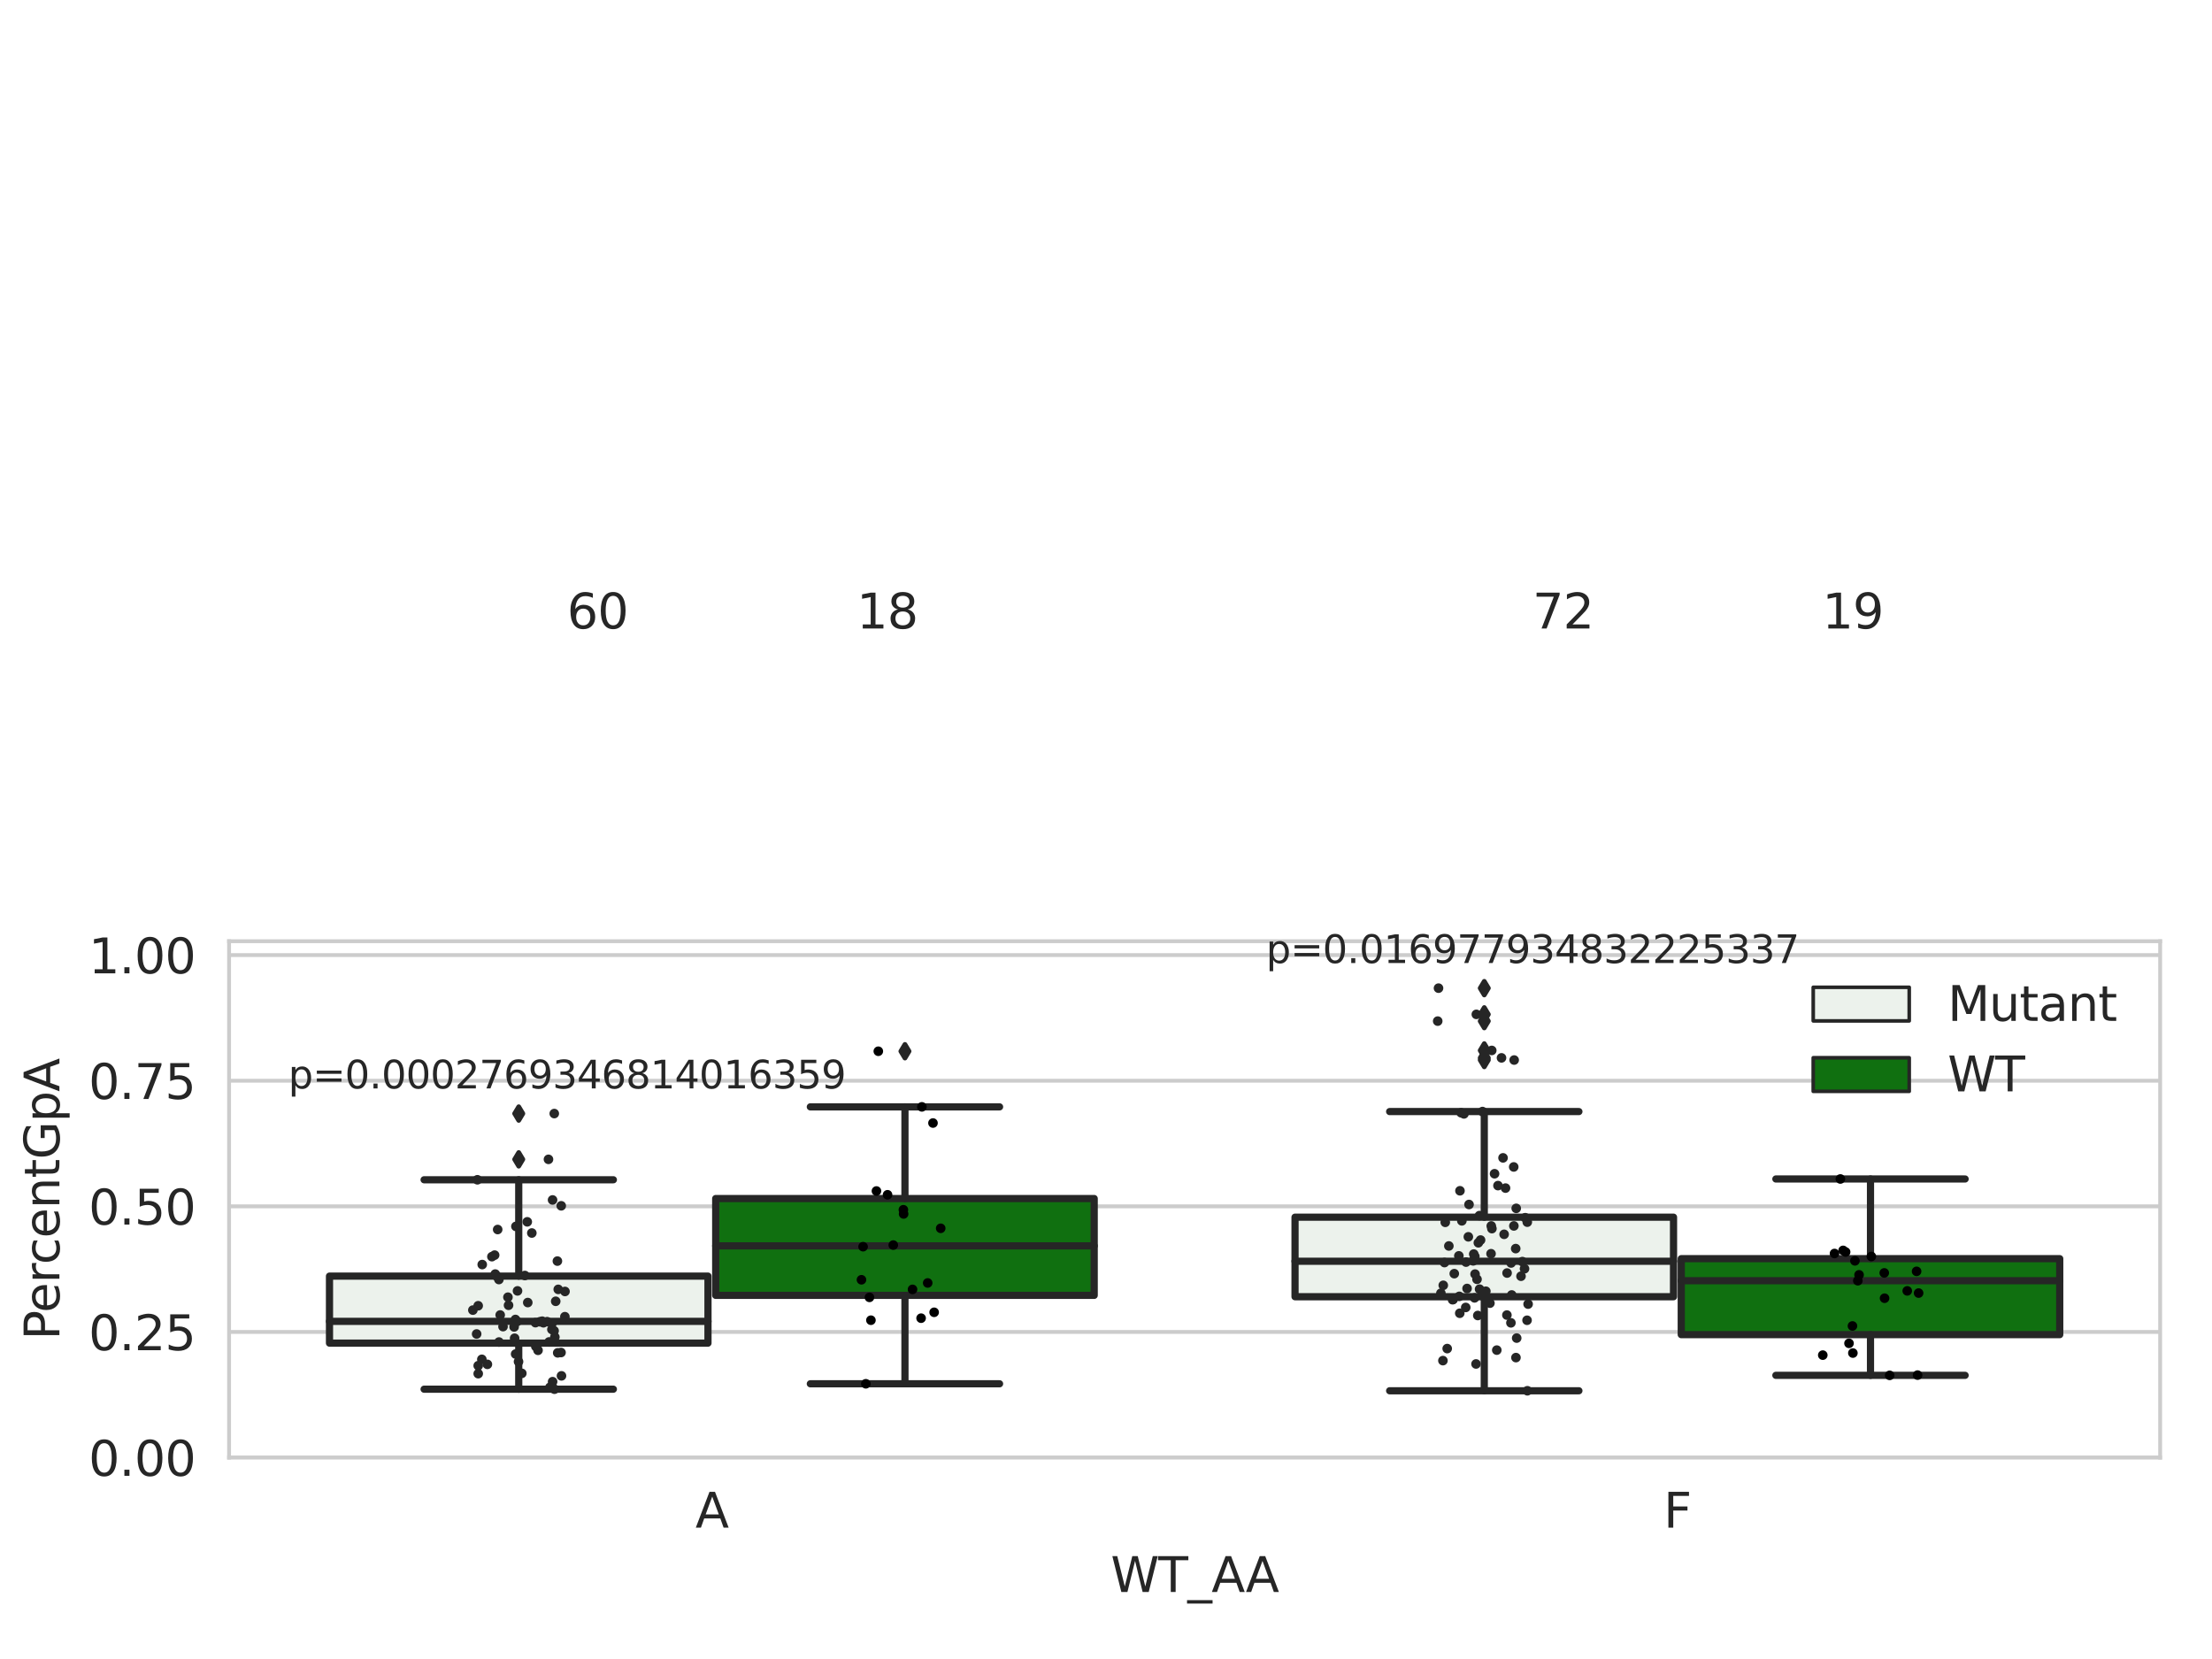 <?xml version="1.0" encoding="utf-8" standalone="no"?>
<!DOCTYPE svg PUBLIC "-//W3C//DTD SVG 1.1//EN"
  "http://www.w3.org/Graphics/SVG/1.1/DTD/svg11.dtd">
<svg xmlns:xlink="http://www.w3.org/1999/xlink" width="460.8pt" height="345.6pt" viewBox="0 0 460.8 345.6" xmlns="http://www.w3.org/2000/svg" version="1.1">
 <defs>
  <style type="text/css">*{stroke-linejoin: round; stroke-linecap: butt}</style>
 </defs>
 <g id="figure_1">
  <g id="patch_1">
   <path d="M 0 345.6 
L 460.8 345.6 
L 460.8 0 
L 0 0 
z
" style="fill: #ffffff"/>
  </g>
  <g id="axes_1">
   <g id="patch_2">
    <path d="M 47.72 303.64 
L 450 303.64 
L 450 196.071 
L 47.72 196.071 
z
" style="fill: #ffffff"/>
   </g>
   <g id="matplotlib.axis_1">
    <g id="xtick_1">
     <g id="text_1">
      <!-- A -->
      <g style="fill: #262626" transform="translate(144.87 318.238) scale(0.1 -0.1)">
       <defs>
        <path id="DejaVuSans-41" d="M 2188 4044 
L 1331 1722 
L 3047 1722 
L 2188 4044 
z
M 1831 4666 
L 2547 4666 
L 4325 0 
L 3669 0 
L 3244 1197 
L 1141 1197 
L 716 0 
L 50 0 
L 1831 4666 
z
" transform="scale(0.016)"/>
       </defs>
       <use xlink:href="#DejaVuSans-41"/>
      </g>
     </g>
    </g>
    <g id="xtick_2">
     <g id="text_2">
      <!-- F -->
      <g style="fill: #262626" transform="translate(346.554 318.238) scale(0.1 -0.1)">
       <defs>
        <path id="DejaVuSans-46" d="M 628 4666 
L 3309 4666 
L 3309 4134 
L 1259 4134 
L 1259 2759 
L 3109 2759 
L 3109 2228 
L 1259 2228 
L 1259 0 
L 628 0 
L 628 4666 
z
" transform="scale(0.016)"/>
       </defs>
       <use xlink:href="#DejaVuSans-46"/>
      </g>
     </g>
    </g>
    <g id="text_3">
     <!-- WT_AA -->
     <g style="fill: #262626" transform="translate(231.384 331.638) scale(0.1 -0.1)">
      <defs>
       <path id="DejaVuSans-57" d="M 213 4666 
L 850 4666 
L 1831 722 
L 2809 4666 
L 3519 4666 
L 4500 722 
L 5478 4666 
L 6119 4666 
L 4947 0 
L 4153 0 
L 3169 4050 
L 2175 0 
L 1381 0 
L 213 4666 
z
" transform="scale(0.016)"/>
       <path id="DejaVuSans-54" d="M -19 4666 
L 3928 4666 
L 3928 4134 
L 2272 4134 
L 2272 0 
L 1638 0 
L 1638 4134 
L -19 4134 
L -19 4666 
z
" transform="scale(0.016)"/>
       <path id="DejaVuSans-5f" d="M 3263 -1063 
L 3263 -1509 
L -63 -1509 
L -63 -1063 
L 3263 -1063 
z
" transform="scale(0.016)"/>
      </defs>
      <use xlink:href="#DejaVuSans-57"/>
      <use xlink:href="#DejaVuSans-54" x="98.877"/>
      <use xlink:href="#DejaVuSans-5f" x="159.961"/>
      <use xlink:href="#DejaVuSans-41" x="209.961"/>
      <use xlink:href="#DejaVuSans-41" x="281.119"/>
     </g>
    </g>
   </g>
   <g id="matplotlib.axis_2">
    <g id="ytick_1">
     <g id="line2d_1">
      <path d="M 47.72 303.64 
L 450 303.64 
" clip-path="url(#p84b38bee99)" style="fill: none; stroke: #cccccc; stroke-width: 0.8; stroke-linecap: round"/>
     </g>
     <g id="text_4">
      <!-- 0.00 -->
      <g style="fill: #262626" transform="translate(18.454 307.439) scale(0.1 -0.1)">
       <defs>
        <path id="DejaVuSans-30" d="M 2034 4250 
Q 1547 4250 1301 3770 
Q 1056 3291 1056 2328 
Q 1056 1369 1301 889 
Q 1547 409 2034 409 
Q 2525 409 2770 889 
Q 3016 1369 3016 2328 
Q 3016 3291 2770 3770 
Q 2525 4250 2034 4250 
z
M 2034 4750 
Q 2819 4750 3233 4129 
Q 3647 3509 3647 2328 
Q 3647 1150 3233 529 
Q 2819 -91 2034 -91 
Q 1250 -91 836 529 
Q 422 1150 422 2328 
Q 422 3509 836 4129 
Q 1250 4750 2034 4750 
z
" transform="scale(0.016)"/>
        <path id="DejaVuSans-2e" d="M 684 794 
L 1344 794 
L 1344 0 
L 684 0 
L 684 794 
z
" transform="scale(0.016)"/>
       </defs>
       <use xlink:href="#DejaVuSans-30"/>
       <use xlink:href="#DejaVuSans-2e" x="63.623"/>
       <use xlink:href="#DejaVuSans-30" x="95.41"/>
       <use xlink:href="#DejaVuSans-30" x="159.033"/>
      </g>
     </g>
    </g>
    <g id="ytick_2">
     <g id="line2d_2">
      <path d="M 47.72 277.471 
L 450 277.471 
" clip-path="url(#p84b38bee99)" style="fill: none; stroke: #cccccc; stroke-width: 0.8; stroke-linecap: round"/>
     </g>
     <g id="text_5">
      <!-- 0.25 -->
      <g style="fill: #262626" transform="translate(18.454 281.27) scale(0.1 -0.1)">
       <defs>
        <path id="DejaVuSans-32" d="M 1228 531 
L 3431 531 
L 3431 0 
L 469 0 
L 469 531 
Q 828 903 1448 1529 
Q 2069 2156 2228 2338 
Q 2531 2678 2651 2914 
Q 2772 3150 2772 3378 
Q 2772 3750 2511 3984 
Q 2250 4219 1831 4219 
Q 1534 4219 1204 4116 
Q 875 4013 500 3803 
L 500 4441 
Q 881 4594 1212 4672 
Q 1544 4750 1819 4750 
Q 2544 4750 2975 4387 
Q 3406 4025 3406 3419 
Q 3406 3131 3298 2873 
Q 3191 2616 2906 2266 
Q 2828 2175 2409 1742 
Q 1991 1309 1228 531 
z
" transform="scale(0.016)"/>
        <path id="DejaVuSans-35" d="M 691 4666 
L 3169 4666 
L 3169 4134 
L 1269 4134 
L 1269 2991 
Q 1406 3038 1543 3061 
Q 1681 3084 1819 3084 
Q 2600 3084 3056 2656 
Q 3513 2228 3513 1497 
Q 3513 744 3044 326 
Q 2575 -91 1722 -91 
Q 1428 -91 1123 -41 
Q 819 9 494 109 
L 494 744 
Q 775 591 1075 516 
Q 1375 441 1709 441 
Q 2250 441 2565 725 
Q 2881 1009 2881 1497 
Q 2881 1984 2565 2268 
Q 2250 2553 1709 2553 
Q 1456 2553 1204 2497 
Q 953 2441 691 2322 
L 691 4666 
z
" transform="scale(0.016)"/>
       </defs>
       <use xlink:href="#DejaVuSans-30"/>
       <use xlink:href="#DejaVuSans-2e" x="63.623"/>
       <use xlink:href="#DejaVuSans-32" x="95.41"/>
       <use xlink:href="#DejaVuSans-35" x="159.033"/>
      </g>
     </g>
    </g>
    <g id="ytick_3">
     <g id="line2d_3">
      <path d="M 47.72 251.302 
L 450 251.302 
" clip-path="url(#p84b38bee99)" style="fill: none; stroke: #cccccc; stroke-width: 0.8; stroke-linecap: round"/>
     </g>
     <g id="text_6">
      <!-- 0.50 -->
      <g style="fill: #262626" transform="translate(18.454 255.101) scale(0.1 -0.1)">
       <use xlink:href="#DejaVuSans-30"/>
       <use xlink:href="#DejaVuSans-2e" x="63.623"/>
       <use xlink:href="#DejaVuSans-35" x="95.41"/>
       <use xlink:href="#DejaVuSans-30" x="159.033"/>
      </g>
     </g>
    </g>
    <g id="ytick_4">
     <g id="line2d_4">
      <path d="M 47.72 225.133 
L 450 225.133 
" clip-path="url(#p84b38bee99)" style="fill: none; stroke: #cccccc; stroke-width: 0.8; stroke-linecap: round"/>
     </g>
     <g id="text_7">
      <!-- 0.75 -->
      <g style="fill: #262626" transform="translate(18.454 228.932) scale(0.1 -0.1)">
       <defs>
        <path id="DejaVuSans-37" d="M 525 4666 
L 3525 4666 
L 3525 4397 
L 1831 0 
L 1172 0 
L 2766 4134 
L 525 4134 
L 525 4666 
z
" transform="scale(0.016)"/>
       </defs>
       <use xlink:href="#DejaVuSans-30"/>
       <use xlink:href="#DejaVuSans-2e" x="63.623"/>
       <use xlink:href="#DejaVuSans-37" x="95.41"/>
       <use xlink:href="#DejaVuSans-35" x="159.033"/>
      </g>
     </g>
    </g>
    <g id="ytick_5">
     <g id="line2d_5">
      <path d="M 47.72 198.964 
L 450 198.964 
" clip-path="url(#p84b38bee99)" style="fill: none; stroke: #cccccc; stroke-width: 0.8; stroke-linecap: round"/>
     </g>
     <g id="text_8">
      <!-- 1.00 -->
      <g style="fill: #262626" transform="translate(18.454 202.763) scale(0.1 -0.1)">
       <defs>
        <path id="DejaVuSans-31" d="M 794 531 
L 1825 531 
L 1825 4091 
L 703 3866 
L 703 4441 
L 1819 4666 
L 2450 4666 
L 2450 531 
L 3481 531 
L 3481 0 
L 794 0 
L 794 531 
z
" transform="scale(0.016)"/>
       </defs>
       <use xlink:href="#DejaVuSans-31"/>
       <use xlink:href="#DejaVuSans-2e" x="63.623"/>
       <use xlink:href="#DejaVuSans-30" x="95.41"/>
       <use xlink:href="#DejaVuSans-30" x="159.033"/>
      </g>
     </g>
    </g>
    <g id="text_9">
     <!-- PercentGpA -->
     <g style="fill: #262626" transform="translate(12.375 279.132) rotate(-90) scale(0.1 -0.1)">
      <defs>
       <path id="DejaVuSans-50" d="M 1259 4147 
L 1259 2394 
L 2053 2394 
Q 2494 2394 2734 2622 
Q 2975 2850 2975 3272 
Q 2975 3691 2734 3919 
Q 2494 4147 2053 4147 
L 1259 4147 
z
M 628 4666 
L 2053 4666 
Q 2838 4666 3239 4311 
Q 3641 3956 3641 3272 
Q 3641 2581 3239 2228 
Q 2838 1875 2053 1875 
L 1259 1875 
L 1259 0 
L 628 0 
L 628 4666 
z
" transform="scale(0.016)"/>
       <path id="DejaVuSans-65" d="M 3597 1894 
L 3597 1613 
L 953 1613 
Q 991 1019 1311 708 
Q 1631 397 2203 397 
Q 2534 397 2845 478 
Q 3156 559 3463 722 
L 3463 178 
Q 3153 47 2828 -22 
Q 2503 -91 2169 -91 
Q 1331 -91 842 396 
Q 353 884 353 1716 
Q 353 2575 817 3079 
Q 1281 3584 2069 3584 
Q 2775 3584 3186 3129 
Q 3597 2675 3597 1894 
z
M 3022 2063 
Q 3016 2534 2758 2815 
Q 2500 3097 2075 3097 
Q 1594 3097 1305 2825 
Q 1016 2553 972 2059 
L 3022 2063 
z
" transform="scale(0.016)"/>
       <path id="DejaVuSans-72" d="M 2631 2963 
Q 2534 3019 2420 3045 
Q 2306 3072 2169 3072 
Q 1681 3072 1420 2755 
Q 1159 2438 1159 1844 
L 1159 0 
L 581 0 
L 581 3500 
L 1159 3500 
L 1159 2956 
Q 1341 3275 1631 3429 
Q 1922 3584 2338 3584 
Q 2397 3584 2469 3576 
Q 2541 3569 2628 3553 
L 2631 2963 
z
" transform="scale(0.016)"/>
       <path id="DejaVuSans-63" d="M 3122 3366 
L 3122 2828 
Q 2878 2963 2633 3030 
Q 2388 3097 2138 3097 
Q 1578 3097 1268 2742 
Q 959 2388 959 1747 
Q 959 1106 1268 751 
Q 1578 397 2138 397 
Q 2388 397 2633 464 
Q 2878 531 3122 666 
L 3122 134 
Q 2881 22 2623 -34 
Q 2366 -91 2075 -91 
Q 1284 -91 818 406 
Q 353 903 353 1747 
Q 353 2603 823 3093 
Q 1294 3584 2113 3584 
Q 2378 3584 2631 3529 
Q 2884 3475 3122 3366 
z
" transform="scale(0.016)"/>
       <path id="DejaVuSans-6e" d="M 3513 2113 
L 3513 0 
L 2938 0 
L 2938 2094 
Q 2938 2591 2744 2837 
Q 2550 3084 2163 3084 
Q 1697 3084 1428 2787 
Q 1159 2491 1159 1978 
L 1159 0 
L 581 0 
L 581 3500 
L 1159 3500 
L 1159 2956 
Q 1366 3272 1645 3428 
Q 1925 3584 2291 3584 
Q 2894 3584 3203 3211 
Q 3513 2838 3513 2113 
z
" transform="scale(0.016)"/>
       <path id="DejaVuSans-74" d="M 1172 4494 
L 1172 3500 
L 2356 3500 
L 2356 3053 
L 1172 3053 
L 1172 1153 
Q 1172 725 1289 603 
Q 1406 481 1766 481 
L 2356 481 
L 2356 0 
L 1766 0 
Q 1100 0 847 248 
Q 594 497 594 1153 
L 594 3053 
L 172 3053 
L 172 3500 
L 594 3500 
L 594 4494 
L 1172 4494 
z
" transform="scale(0.016)"/>
       <path id="DejaVuSans-47" d="M 3809 666 
L 3809 1919 
L 2778 1919 
L 2778 2438 
L 4434 2438 
L 4434 434 
Q 4069 175 3628 42 
Q 3188 -91 2688 -91 
Q 1594 -91 976 548 
Q 359 1188 359 2328 
Q 359 3472 976 4111 
Q 1594 4750 2688 4750 
Q 3144 4750 3555 4637 
Q 3966 4525 4313 4306 
L 4313 3634 
Q 3963 3931 3569 4081 
Q 3175 4231 2741 4231 
Q 1884 4231 1454 3753 
Q 1025 3275 1025 2328 
Q 1025 1384 1454 906 
Q 1884 428 2741 428 
Q 3075 428 3337 486 
Q 3600 544 3809 666 
z
" transform="scale(0.016)"/>
       <path id="DejaVuSans-70" d="M 1159 525 
L 1159 -1331 
L 581 -1331 
L 581 3500 
L 1159 3500 
L 1159 2969 
Q 1341 3281 1617 3432 
Q 1894 3584 2278 3584 
Q 2916 3584 3314 3078 
Q 3713 2572 3713 1747 
Q 3713 922 3314 415 
Q 2916 -91 2278 -91 
Q 1894 -91 1617 61 
Q 1341 213 1159 525 
z
M 3116 1747 
Q 3116 2381 2855 2742 
Q 2594 3103 2138 3103 
Q 1681 3103 1420 2742 
Q 1159 2381 1159 1747 
Q 1159 1113 1420 752 
Q 1681 391 2138 391 
Q 2594 391 2855 752 
Q 3116 1113 3116 1747 
z
" transform="scale(0.016)"/>
      </defs>
      <use xlink:href="#DejaVuSans-50"/>
      <use xlink:href="#DejaVuSans-65" x="56.678"/>
      <use xlink:href="#DejaVuSans-72" x="118.201"/>
      <use xlink:href="#DejaVuSans-63" x="157.064"/>
      <use xlink:href="#DejaVuSans-65" x="212.045"/>
      <use xlink:href="#DejaVuSans-6e" x="273.568"/>
      <use xlink:href="#DejaVuSans-74" x="336.947"/>
      <use xlink:href="#DejaVuSans-47" x="376.156"/>
      <use xlink:href="#DejaVuSans-70" x="453.646"/>
      <use xlink:href="#DejaVuSans-41" x="517.123"/>
     </g>
    </g>
   </g>
   <g id="patch_3">
    <path d="M 68.639 279.798 
L 147.485 279.798 
L 147.485 265.838 
L 68.639 265.838 
L 68.639 279.798 
z
" clip-path="url(#p84b38bee99)" style="fill: #ecf2ec; stroke: #262626; stroke-width: 1.5; stroke-linejoin: miter"/>
   </g>
   <g id="patch_4">
    <path d="M 149.095 269.849 
L 227.941 269.849 
L 227.941 249.675 
L 149.095 249.675 
L 149.095 269.849 
z
" clip-path="url(#p84b38bee99)" style="fill: #107010; stroke: #262626; stroke-width: 1.5; stroke-linejoin: miter"/>
   </g>
   <g id="patch_5">
    <path d="M 269.779 270.133 
L 348.625 270.133 
L 348.625 253.562 
L 269.779 253.562 
L 269.779 270.133 
z
" clip-path="url(#p84b38bee99)" style="fill: #ecf2ec; stroke: #262626; stroke-width: 1.5; stroke-linejoin: miter"/>
   </g>
   <g id="patch_6">
    <path d="M 350.235 278.031 
L 429.081 278.031 
L 429.081 262.203 
L 350.235 262.203 
L 350.235 278.031 
z
" clip-path="url(#p84b38bee99)" style="fill: #107010; stroke: #262626; stroke-width: 1.5; stroke-linejoin: miter"/>
   </g>
   <g id="patch_7">
    <path d="M 148.29 303.64 
L 148.29 303.64 
L 148.29 303.64 
L 148.29 303.64 
z
" clip-path="url(#p84b38bee99)" style="fill: #ecf2ec; stroke: #262626; stroke-width: 0.75; stroke-linejoin: miter"/>
   </g>
   <g id="patch_8">
    <path d="M 148.29 303.64 
L 148.29 303.64 
L 148.29 303.64 
L 148.29 303.64 
z
" clip-path="url(#p84b38bee99)" style="fill: #107010; stroke: #262626; stroke-width: 0.75; stroke-linejoin: miter"/>
   </g>
   <g id="PathCollection_1"/>
   <g id="PathCollection_2"/>
   <g id="line2d_6">
    <path d="M 108.062 279.798 
L 108.062 289.393 
" clip-path="url(#p84b38bee99)" style="fill: none; stroke: #262626; stroke-width: 1.5; stroke-linecap: round"/>
   </g>
   <g id="line2d_7">
    <path d="M 108.062 265.838 
L 108.062 245.768 
" clip-path="url(#p84b38bee99)" style="fill: none; stroke: #262626; stroke-width: 1.5; stroke-linecap: round"/>
   </g>
   <g id="line2d_8">
    <path d="M 88.35 289.393 
L 127.774 289.393 
" clip-path="url(#p84b38bee99)" style="fill: none; stroke: #262626; stroke-width: 1.5; stroke-linecap: round"/>
   </g>
   <g id="line2d_9">
    <path d="M 88.35 245.768 
L 127.774 245.768 
" clip-path="url(#p84b38bee99)" style="fill: none; stroke: #262626; stroke-width: 1.5; stroke-linecap: round"/>
   </g>
   <g id="line2d_10">
    <defs>
     <path id="m577358ca25" d="M -0 1.414 
L 0.849 0 
L 0 -1.414 
L -0.849 -0 
z
" style="stroke: #262626; stroke-linejoin: miter"/>
    </defs>
    <g clip-path="url(#p84b38bee99)">
     <use xlink:href="#m577358ca25" x="108.062" y="231.977" style="fill: #262626; stroke: #262626; stroke-linejoin: miter"/>
     <use xlink:href="#m577358ca25" x="108.062" y="241.513" style="fill: #262626; stroke: #262626; stroke-linejoin: miter"/>
    </g>
   </g>
   <g id="line2d_11">
    <path d="M 188.518 269.849 
L 188.518 288.268 
" clip-path="url(#p84b38bee99)" style="fill: none; stroke: #262626; stroke-width: 1.5; stroke-linecap: round"/>
   </g>
   <g id="line2d_12">
    <path d="M 188.518 249.675 
L 188.518 230.58 
" clip-path="url(#p84b38bee99)" style="fill: none; stroke: #262626; stroke-width: 1.5; stroke-linecap: round"/>
   </g>
   <g id="line2d_13">
    <path d="M 168.806 288.268 
L 208.23 288.268 
" clip-path="url(#p84b38bee99)" style="fill: none; stroke: #262626; stroke-width: 1.5; stroke-linecap: round"/>
   </g>
   <g id="line2d_14">
    <path d="M 168.806 230.58 
L 208.23 230.58 
" clip-path="url(#p84b38bee99)" style="fill: none; stroke: #262626; stroke-width: 1.5; stroke-linecap: round"/>
   </g>
   <g id="line2d_15">
    <g clip-path="url(#p84b38bee99)">
     <use xlink:href="#m577358ca25" x="188.518" y="218.994" style="fill: #262626; stroke: #262626; stroke-linejoin: miter"/>
    </g>
   </g>
   <g id="line2d_16">
    <path d="M 309.202 270.133 
L 309.202 289.723 
" clip-path="url(#p84b38bee99)" style="fill: none; stroke: #262626; stroke-width: 1.5; stroke-linecap: round"/>
   </g>
   <g id="line2d_17">
    <path d="M 309.202 253.562 
L 309.202 231.56 
" clip-path="url(#p84b38bee99)" style="fill: none; stroke: #262626; stroke-width: 1.5; stroke-linecap: round"/>
   </g>
   <g id="line2d_18">
    <path d="M 289.49 289.723 
L 328.914 289.723 
" clip-path="url(#p84b38bee99)" style="fill: none; stroke: #262626; stroke-width: 1.5; stroke-linecap: round"/>
   </g>
   <g id="line2d_19">
    <path d="M 289.49 231.56 
L 328.914 231.56 
" clip-path="url(#p84b38bee99)" style="fill: none; stroke: #262626; stroke-width: 1.5; stroke-linecap: round"/>
   </g>
   <g id="line2d_20">
    <g clip-path="url(#p84b38bee99)">
     <use xlink:href="#m577358ca25" x="309.202" y="220.373" style="fill: #262626; stroke: #262626; stroke-linejoin: miter"/>
     <use xlink:href="#m577358ca25" x="309.202" y="212.716" style="fill: #262626; stroke: #262626; stroke-linejoin: miter"/>
     <use xlink:href="#m577358ca25" x="309.202" y="211.31" style="fill: #262626; stroke: #262626; stroke-linejoin: miter"/>
     <use xlink:href="#m577358ca25" x="309.202" y="220.825" style="fill: #262626; stroke: #262626; stroke-linejoin: miter"/>
     <use xlink:href="#m577358ca25" x="309.202" y="218.825" style="fill: #262626; stroke: #262626; stroke-linejoin: miter"/>
     <use xlink:href="#m577358ca25" x="309.202" y="205.85" style="fill: #262626; stroke: #262626; stroke-linejoin: miter"/>
    </g>
   </g>
   <g id="line2d_21">
    <path d="M 389.658 278.031 
L 389.658 286.509 
" clip-path="url(#p84b38bee99)" style="fill: none; stroke: #262626; stroke-width: 1.5; stroke-linecap: round"/>
   </g>
   <g id="line2d_22">
    <path d="M 389.658 262.203 
L 389.658 245.603 
" clip-path="url(#p84b38bee99)" style="fill: none; stroke: #262626; stroke-width: 1.5; stroke-linecap: round"/>
   </g>
   <g id="line2d_23">
    <path d="M 369.946 286.509 
L 409.37 286.509 
" clip-path="url(#p84b38bee99)" style="fill: none; stroke: #262626; stroke-width: 1.5; stroke-linecap: round"/>
   </g>
   <g id="line2d_24">
    <path d="M 369.946 245.603 
L 409.37 245.603 
" clip-path="url(#p84b38bee99)" style="fill: none; stroke: #262626; stroke-width: 1.5; stroke-linecap: round"/>
   </g>
   <g id="line2d_25"/>
   <g id="line2d_26">
    <path d="M 68.639 275.263 
L 147.485 275.263 
" clip-path="url(#p84b38bee99)" style="fill: none; stroke: #262626; stroke-width: 1.5; stroke-linecap: round"/>
   </g>
   <g id="line2d_27">
    <path d="M 149.095 259.539 
L 227.941 259.539 
" clip-path="url(#p84b38bee99)" style="fill: none; stroke: #262626; stroke-width: 1.5; stroke-linecap: round"/>
   </g>
   <g id="line2d_28">
    <path d="M 269.779 262.738 
L 348.625 262.738 
" clip-path="url(#p84b38bee99)" style="fill: none; stroke: #262626; stroke-width: 1.5; stroke-linecap: round"/>
   </g>
   <g id="line2d_29">
    <path d="M 350.235 266.8 
L 429.081 266.8 
" clip-path="url(#p84b38bee99)" style="fill: none; stroke: #262626; stroke-width: 1.5; stroke-linecap: round"/>
   </g>
   <g id="patch_9">
    <path d="M 47.72 303.64 
L 47.72 196.071 
" style="fill: none; stroke: #cccccc; stroke-width: 0.8; stroke-linejoin: miter; stroke-linecap: square"/>
   </g>
   <g id="patch_10">
    <path d="M 450 303.64 
L 450 196.071 
" style="fill: none; stroke: #cccccc; stroke-width: 0.8; stroke-linejoin: miter; stroke-linecap: square"/>
   </g>
   <g id="patch_11">
    <path d="M 47.72 303.64 
L 450 303.64 
" style="fill: none; stroke: #cccccc; stroke-width: 0.8; stroke-linejoin: miter; stroke-linecap: square"/>
   </g>
   <g id="patch_12">
    <path d="M 47.72 196.071 
L 450 196.071 
" style="fill: none; stroke: #cccccc; stroke-width: 0.8; stroke-linejoin: miter; stroke-linecap: square"/>
   </g>
   <g id="PathCollection_3">
    <defs>
     <path id="C0_0_f741b7881b" d="M 0 1 
C 0.265 1 0.52 0.895 0.707 0.707 
C 0.895 0.52 1 0.265 1 -0 
C 1 -0.265 0.895 -0.52 0.707 -0.707 
C 0.52 -0.895 0.265 -1 0 -1 
C -0.265 -1 -0.52 -0.895 -0.707 -0.707 
C -0.895 -0.52 -1 -0.265 -1 0 
C -1 0.265 -0.895 0.52 -0.707 0.707 
C -0.52 0.895 -0.265 1 0 1 
z
"/>
    </defs>
    <g clip-path="url(#p84b38bee99)">
     <use xlink:href="#C0_0_f741b7881b" x="100.458" y="263.43" style="fill: #262626"/>
    </g>
    <g clip-path="url(#p84b38bee99)">
     <use xlink:href="#C0_0_f741b7881b" x="116.183" y="281.822" style="fill: #262626"/>
    </g>
    <g clip-path="url(#p84b38bee99)">
     <use xlink:href="#C0_0_f741b7881b" x="103.516" y="265.881" style="fill: #262626"/>
    </g>
    <g clip-path="url(#p84b38bee99)">
     <use xlink:href="#C0_0_f741b7881b" x="115.119" y="287.827" style="fill: #262626"/>
    </g>
    <g clip-path="url(#p84b38bee99)">
     <use xlink:href="#C0_0_f741b7881b" x="115.766" y="271.083" style="fill: #262626"/>
    </g>
    <g clip-path="url(#p84b38bee99)">
     <use xlink:href="#C0_0_f741b7881b" x="99.452" y="245.768" style="fill: #262626"/>
    </g>
    <g clip-path="url(#p84b38bee99)">
     <use xlink:href="#C0_0_f741b7881b" x="107.204" y="278.779" style="fill: #262626"/>
    </g>
    <g clip-path="url(#p84b38bee99)">
     <use xlink:href="#C0_0_f741b7881b" x="115.11" y="249.971" style="fill: #262626"/>
    </g>
    <g clip-path="url(#p84b38bee99)">
     <use xlink:href="#C0_0_f741b7881b" x="115.465" y="231.977" style="fill: #262626"/>
    </g>
    <g clip-path="url(#p84b38bee99)">
     <use xlink:href="#C0_0_f741b7881b" x="111.622" y="280.487" style="fill: #262626"/>
    </g>
    <g clip-path="url(#p84b38bee99)">
     <use xlink:href="#C0_0_f741b7881b" x="105.812" y="270.229" style="fill: #262626"/>
    </g>
    <g clip-path="url(#p84b38bee99)">
     <use xlink:href="#C0_0_f741b7881b" x="104.79" y="276.357" style="fill: #262626"/>
    </g>
    <g clip-path="url(#p84b38bee99)">
     <use xlink:href="#C0_0_f741b7881b" x="103.948" y="279.569" style="fill: #262626"/>
    </g>
    <g clip-path="url(#p84b38bee99)">
     <use xlink:href="#C0_0_f741b7881b" x="109.943" y="271.345" style="fill: #262626"/>
    </g>
    <g clip-path="url(#p84b38bee99)">
     <use xlink:href="#C0_0_f741b7881b" x="98.508" y="272.919" style="fill: #262626"/>
    </g>
    <g clip-path="url(#p84b38bee99)">
     <use xlink:href="#C0_0_f741b7881b" x="110.789" y="256.86" style="fill: #262626"/>
    </g>
    <g clip-path="url(#p84b38bee99)">
     <use xlink:href="#C0_0_f741b7881b" x="101.532" y="284.218" style="fill: #262626"/>
    </g>
    <g clip-path="url(#p84b38bee99)">
     <use xlink:href="#C0_0_f741b7881b" x="103.929" y="266.55" style="fill: #262626"/>
    </g>
    <g clip-path="url(#p84b38bee99)">
     <use xlink:href="#C0_0_f741b7881b" x="107.807" y="268.915" style="fill: #262626"/>
    </g>
    <g clip-path="url(#p84b38bee99)">
     <use xlink:href="#C0_0_f741b7881b" x="108.705" y="286.095" style="fill: #262626"/>
    </g>
    <g clip-path="url(#p84b38bee99)">
     <use xlink:href="#C0_0_f741b7881b" x="112.081" y="281.293" style="fill: #262626"/>
    </g>
    <g clip-path="url(#p84b38bee99)">
     <use xlink:href="#C0_0_f741b7881b" x="99.623" y="286.161" style="fill: #262626"/>
    </g>
    <g clip-path="url(#p84b38bee99)">
     <use xlink:href="#C0_0_f741b7881b" x="115.428" y="277.229" style="fill: #262626"/>
    </g>
    <g clip-path="url(#p84b38bee99)">
     <use xlink:href="#C0_0_f741b7881b" x="102.475" y="261.784" style="fill: #262626"/>
    </g>
    <g clip-path="url(#p84b38bee99)">
     <use xlink:href="#C0_0_f741b7881b" x="109.838" y="254.529" style="fill: #262626"/>
    </g>
    <g clip-path="url(#p84b38bee99)">
     <use xlink:href="#C0_0_f741b7881b" x="112.957" y="275.231" style="fill: #262626"/>
    </g>
    <g clip-path="url(#p84b38bee99)">
     <use xlink:href="#C0_0_f741b7881b" x="112.45" y="275.35" style="fill: #262626"/>
    </g>
    <g clip-path="url(#p84b38bee99)">
     <use xlink:href="#C0_0_f741b7881b" x="108.019" y="283.657" style="fill: #262626"/>
    </g>
    <g clip-path="url(#p84b38bee99)">
     <use xlink:href="#C0_0_f741b7881b" x="103.674" y="256.131" style="fill: #262626"/>
    </g>
    <g clip-path="url(#p84b38bee99)">
     <use xlink:href="#C0_0_f741b7881b" x="107.1" y="276.422" style="fill: #262626"/>
    </g>
    <g clip-path="url(#p84b38bee99)">
     <use xlink:href="#C0_0_f741b7881b" x="114.976" y="275.715" style="fill: #262626"/>
    </g>
    <g clip-path="url(#p84b38bee99)">
     <use xlink:href="#C0_0_f741b7881b" x="100.377" y="283.172" style="fill: #262626"/>
    </g>
    <g clip-path="url(#p84b38bee99)">
     <use xlink:href="#C0_0_f741b7881b" x="104.199" y="273.937" style="fill: #262626"/>
    </g>
    <g clip-path="url(#p84b38bee99)">
     <use xlink:href="#C0_0_f741b7881b" x="111.546" y="275.533" style="fill: #262626"/>
    </g>
    <g clip-path="url(#p84b38bee99)">
     <use xlink:href="#C0_0_f741b7881b" x="109.34" y="265.71" style="fill: #262626"/>
    </g>
    <g clip-path="url(#p84b38bee99)">
     <use xlink:href="#C0_0_f741b7881b" x="114.559" y="288.999" style="fill: #262626"/>
    </g>
    <g clip-path="url(#p84b38bee99)">
     <use xlink:href="#C0_0_f741b7881b" x="113.206" y="275.556" style="fill: #262626"/>
    </g>
    <g clip-path="url(#p84b38bee99)">
     <use xlink:href="#C0_0_f741b7881b" x="114.971" y="276.946" style="fill: #262626"/>
    </g>
    <g clip-path="url(#p84b38bee99)">
     <use xlink:href="#C0_0_f741b7881b" x="114.387" y="279.551" style="fill: #262626"/>
    </g>
    <g clip-path="url(#p84b38bee99)">
     <use xlink:href="#C0_0_f741b7881b" x="107.379" y="274.872" style="fill: #262626"/>
    </g>
    <g clip-path="url(#p84b38bee99)">
     <use xlink:href="#C0_0_f741b7881b" x="113.973" y="275.331" style="fill: #262626"/>
    </g>
    <g clip-path="url(#p84b38bee99)">
     <use xlink:href="#C0_0_f741b7881b" x="116.915" y="251.191" style="fill: #262626"/>
    </g>
    <g clip-path="url(#p84b38bee99)">
     <use xlink:href="#C0_0_f741b7881b" x="107.474" y="255.482" style="fill: #262626"/>
    </g>
    <g clip-path="url(#p84b38bee99)">
     <use xlink:href="#C0_0_f741b7881b" x="99.621" y="284.494" style="fill: #262626"/>
    </g>
    <g clip-path="url(#p84b38bee99)">
     <use xlink:href="#C0_0_f741b7881b" x="103.042" y="261.463" style="fill: #262626"/>
    </g>
    <g clip-path="url(#p84b38bee99)">
     <use xlink:href="#C0_0_f741b7881b" x="105.94" y="271.91" style="fill: #262626"/>
    </g>
    <g clip-path="url(#p84b38bee99)">
     <use xlink:href="#C0_0_f741b7881b" x="117.699" y="269.036" style="fill: #262626"/>
    </g>
    <g clip-path="url(#p84b38bee99)">
     <use xlink:href="#C0_0_f741b7881b" x="116.294" y="268.598" style="fill: #262626"/>
    </g>
    <g clip-path="url(#p84b38bee99)">
     <use xlink:href="#C0_0_f741b7881b" x="99.614" y="272.011" style="fill: #262626"/>
    </g>
    <g clip-path="url(#p84b38bee99)">
     <use xlink:href="#C0_0_f741b7881b" x="114.258" y="241.513" style="fill: #262626"/>
    </g>
    <g clip-path="url(#p84b38bee99)">
     <use xlink:href="#C0_0_f741b7881b" x="99.292" y="277.893" style="fill: #262626"/>
    </g>
    <g clip-path="url(#p84b38bee99)">
     <use xlink:href="#C0_0_f741b7881b" x="107.416" y="282.071" style="fill: #262626"/>
    </g>
    <g clip-path="url(#p84b38bee99)">
     <use xlink:href="#C0_0_f741b7881b" x="116.872" y="281.755" style="fill: #262626"/>
    </g>
    <g clip-path="url(#p84b38bee99)">
     <use xlink:href="#C0_0_f741b7881b" x="103.171" y="265.41" style="fill: #262626"/>
    </g>
    <g clip-path="url(#p84b38bee99)">
     <use xlink:href="#C0_0_f741b7881b" x="116.116" y="262.708" style="fill: #262626"/>
    </g>
    <g clip-path="url(#p84b38bee99)">
     <use xlink:href="#C0_0_f741b7881b" x="117.676" y="274.29" style="fill: #262626"/>
    </g>
    <g clip-path="url(#p84b38bee99)">
     <use xlink:href="#C0_0_f741b7881b" x="115.587" y="278.54" style="fill: #262626"/>
    </g>
    <g clip-path="url(#p84b38bee99)">
     <use xlink:href="#C0_0_f741b7881b" x="107.724" y="275.295" style="fill: #262626"/>
    </g>
    <g clip-path="url(#p84b38bee99)">
     <use xlink:href="#C0_0_f741b7881b" x="115.504" y="289.393" style="fill: #262626"/>
    </g>
    <g clip-path="url(#p84b38bee99)">
     <use xlink:href="#C0_0_f741b7881b" x="116.967" y="286.616" style="fill: #262626"/>
    </g>
   </g>
   <g id="PathCollection_4">
    <defs>
     <path id="C1_0_acd0e1bdfd" d="M 0 1 
C 0.265 1 0.52 0.895 0.707 0.707 
C 0.895 0.52 1 0.265 1 -0 
C 1 -0.265 0.895 -0.52 0.707 -0.707 
C 0.52 -0.895 0.265 -1 0 -1 
C -0.265 -1 -0.52 -0.895 -0.707 -0.707 
C -0.895 -0.52 -1 -0.265 -1 0 
C -1 0.265 -0.895 0.52 -0.707 0.707 
C -0.52 0.895 -0.265 1 0 1 
z
"/>
    </defs>
    <g clip-path="url(#p84b38bee99)">
     <use xlink:href="#C1_0_acd0e1bdfd" x="193.255" y="267.264"/>
    </g>
    <g clip-path="url(#p84b38bee99)">
     <use xlink:href="#C1_0_acd0e1bdfd" x="180.371" y="288.268"/>
    </g>
    <g clip-path="url(#p84b38bee99)">
     <use xlink:href="#C1_0_acd0e1bdfd" x="194.598" y="273.377"/>
    </g>
    <g clip-path="url(#p84b38bee99)">
     <use xlink:href="#C1_0_acd0e1bdfd" x="179.797" y="259.708"/>
    </g>
    <g clip-path="url(#p84b38bee99)">
     <use xlink:href="#C1_0_acd0e1bdfd" x="192.045" y="230.58"/>
    </g>
    <g clip-path="url(#p84b38bee99)">
     <use xlink:href="#C1_0_acd0e1bdfd" x="182.969" y="218.994"/>
    </g>
    <g clip-path="url(#p84b38bee99)">
     <use xlink:href="#C1_0_acd0e1bdfd" x="188.241" y="252.884"/>
    </g>
    <g clip-path="url(#p84b38bee99)">
     <use xlink:href="#C1_0_acd0e1bdfd" x="186.085" y="259.371"/>
    </g>
    <g clip-path="url(#p84b38bee99)">
     <use xlink:href="#C1_0_acd0e1bdfd" x="181.124" y="270.265"/>
    </g>
    <g clip-path="url(#p84b38bee99)">
     <use xlink:href="#C1_0_acd0e1bdfd" x="179.459" y="266.598"/>
    </g>
    <g clip-path="url(#p84b38bee99)">
     <use xlink:href="#C1_0_acd0e1bdfd" x="182.58" y="248.108"/>
    </g>
    <g clip-path="url(#p84b38bee99)">
     <use xlink:href="#C1_0_acd0e1bdfd" x="194.358" y="233.947"/>
    </g>
    <g clip-path="url(#p84b38bee99)">
     <use xlink:href="#C1_0_acd0e1bdfd" x="190.097" y="268.601"/>
    </g>
    <g clip-path="url(#p84b38bee99)">
     <use xlink:href="#C1_0_acd0e1bdfd" x="181.429" y="275.024"/>
    </g>
    <g clip-path="url(#p84b38bee99)">
     <use xlink:href="#C1_0_acd0e1bdfd" x="191.881" y="274.601"/>
    </g>
    <g clip-path="url(#p84b38bee99)">
     <use xlink:href="#C1_0_acd0e1bdfd" x="184.893" y="248.895"/>
    </g>
    <g clip-path="url(#p84b38bee99)">
     <use xlink:href="#C1_0_acd0e1bdfd" x="188.192" y="252.013"/>
    </g>
    <g clip-path="url(#p84b38bee99)">
     <use xlink:href="#C1_0_acd0e1bdfd" x="195.966" y="255.877"/>
    </g>
   </g>
   <g id="PathCollection_5">
    <defs>
     <path id="C2_0_7d1a509e0a" d="M 0 1 
C 0.265 1 0.52 0.895 0.707 0.707 
C 0.895 0.52 1 0.265 1 -0 
C 1 -0.265 0.895 -0.52 0.707 -0.707 
C 0.52 -0.895 0.265 -1 0 -1 
C -0.265 -1 -0.52 -0.895 -0.707 -0.707 
C -0.895 -0.52 -1 -0.265 -1 0 
C -1 0.265 -0.895 0.52 -0.707 0.707 
C -0.52 0.895 -0.265 1 0 1 
z
"/>
    </defs>
    <g clip-path="url(#p84b38bee99)">
     <use xlink:href="#C2_0_7d1a509e0a" x="312.79" y="220.373" style="fill: #262626"/>
    </g>
    <g clip-path="url(#p84b38bee99)">
     <use xlink:href="#C2_0_7d1a509e0a" x="299.502" y="212.716" style="fill: #262626"/>
    </g>
    <g clip-path="url(#p84b38bee99)">
     <use xlink:href="#C2_0_7d1a509e0a" x="305.884" y="257.652" style="fill: #262626"/>
    </g>
    <g clip-path="url(#p84b38bee99)">
     <use xlink:href="#C2_0_7d1a509e0a" x="310.612" y="261.173" style="fill: #262626"/>
    </g>
    <g clip-path="url(#p84b38bee99)">
     <use xlink:href="#C2_0_7d1a509e0a" x="309.095" y="270.033" style="fill: #262626"/>
    </g>
    <g clip-path="url(#p84b38bee99)">
     <use xlink:href="#C2_0_7d1a509e0a" x="307.551" y="211.31" style="fill: #262626"/>
    </g>
    <g clip-path="url(#p84b38bee99)">
     <use xlink:href="#C2_0_7d1a509e0a" x="306.025" y="250.918" style="fill: #262626"/>
    </g>
    <g clip-path="url(#p84b38bee99)">
     <use xlink:href="#C2_0_7d1a509e0a" x="300.916" y="263.015" style="fill: #262626"/>
    </g>
    <g clip-path="url(#p84b38bee99)">
     <use xlink:href="#C2_0_7d1a509e0a" x="307.854" y="274.043" style="fill: #262626"/>
    </g>
    <g clip-path="url(#p84b38bee99)">
     <use xlink:href="#C2_0_7d1a509e0a" x="315.954" y="278.747" style="fill: #262626"/>
    </g>
    <g clip-path="url(#p84b38bee99)">
     <use xlink:href="#C2_0_7d1a509e0a" x="315.428" y="220.825" style="fill: #262626"/>
    </g>
    <g clip-path="url(#p84b38bee99)">
     <use xlink:href="#C2_0_7d1a509e0a" x="311.342" y="244.511" style="fill: #262626"/>
    </g>
    <g clip-path="url(#p84b38bee99)">
     <use xlink:href="#C2_0_7d1a509e0a" x="310.791" y="255.942" style="fill: #262626"/>
    </g>
    <g clip-path="url(#p84b38bee99)">
     <use xlink:href="#C2_0_7d1a509e0a" x="315.748" y="260.106" style="fill: #262626"/>
    </g>
    <g clip-path="url(#p84b38bee99)">
     <use xlink:href="#C2_0_7d1a509e0a" x="310.658" y="255.387" style="fill: #262626"/>
    </g>
    <g clip-path="url(#p84b38bee99)">
     <use xlink:href="#C2_0_7d1a509e0a" x="310.758" y="218.825" style="fill: #262626"/>
    </g>
    <g clip-path="url(#p84b38bee99)">
     <use xlink:href="#C2_0_7d1a509e0a" x="307.18" y="270.368" style="fill: #262626"/>
    </g>
    <g clip-path="url(#p84b38bee99)">
     <use xlink:href="#C2_0_7d1a509e0a" x="317.138" y="262.816" style="fill: #262626"/>
    </g>
    <g clip-path="url(#p84b38bee99)">
     <use xlink:href="#C2_0_7d1a509e0a" x="311.808" y="281.254" style="fill: #262626"/>
    </g>
    <g clip-path="url(#p84b38bee99)">
     <use xlink:href="#C2_0_7d1a509e0a" x="305.403" y="262.918" style="fill: #262626"/>
    </g>
    <g clip-path="url(#p84b38bee99)">
     <use xlink:href="#C2_0_7d1a509e0a" x="317.73" y="253.672" style="fill: #262626"/>
    </g>
    <g clip-path="url(#p84b38bee99)">
     <use xlink:href="#C2_0_7d1a509e0a" x="308.223" y="268.556" style="fill: #262626"/>
    </g>
    <g clip-path="url(#p84b38bee99)">
     <use xlink:href="#C2_0_7d1a509e0a" x="318.183" y="289.723" style="fill: #262626"/>
    </g>
    <g clip-path="url(#p84b38bee99)">
     <use xlink:href="#C2_0_7d1a509e0a" x="300.164" y="269.406" style="fill: #262626"/>
    </g>
    <g clip-path="url(#p84b38bee99)">
     <use xlink:href="#C2_0_7d1a509e0a" x="307.284" y="265.415" style="fill: #262626"/>
    </g>
    <g clip-path="url(#p84b38bee99)">
     <use xlink:href="#C2_0_7d1a509e0a" x="307.24" y="261.738" style="fill: #262626"/>
    </g>
    <g clip-path="url(#p84b38bee99)">
     <use xlink:href="#C2_0_7d1a509e0a" x="315.368" y="255.38" style="fill: #262626"/>
    </g>
    <g clip-path="url(#p84b38bee99)">
     <use xlink:href="#C2_0_7d1a509e0a" x="314.752" y="275.572" style="fill: #262626"/>
    </g>
    <g clip-path="url(#p84b38bee99)">
     <use xlink:href="#C2_0_7d1a509e0a" x="316.855" y="265.861" style="fill: #262626"/>
    </g>
    <g clip-path="url(#p84b38bee99)">
     <use xlink:href="#C2_0_7d1a509e0a" x="313.916" y="273.952" style="fill: #262626"/>
    </g>
    <g clip-path="url(#p84b38bee99)">
     <use xlink:href="#C2_0_7d1a509e0a" x="307.485" y="284.137" style="fill: #262626"/>
    </g>
    <g clip-path="url(#p84b38bee99)">
     <use xlink:href="#C2_0_7d1a509e0a" x="313.627" y="247.501" style="fill: #262626"/>
    </g>
    <g clip-path="url(#p84b38bee99)">
     <use xlink:href="#C2_0_7d1a509e0a" x="318.113" y="275.035" style="fill: #262626"/>
    </g>
    <g clip-path="url(#p84b38bee99)">
     <use xlink:href="#C2_0_7d1a509e0a" x="312.056" y="246.983" style="fill: #262626"/>
    </g>
    <g clip-path="url(#p84b38bee99)">
     <use xlink:href="#C2_0_7d1a509e0a" x="315.336" y="243.094" style="fill: #262626"/>
    </g>
    <g clip-path="url(#p84b38bee99)">
     <use xlink:href="#C2_0_7d1a509e0a" x="307.967" y="258.894" style="fill: #262626"/>
    </g>
    <g clip-path="url(#p84b38bee99)">
     <use xlink:href="#C2_0_7d1a509e0a" x="303.906" y="261.619" style="fill: #262626"/>
    </g>
    <g clip-path="url(#p84b38bee99)">
     <use xlink:href="#C2_0_7d1a509e0a" x="300.587" y="283.442" style="fill: #262626"/>
    </g>
    <g clip-path="url(#p84b38bee99)">
     <use xlink:href="#C2_0_7d1a509e0a" x="314.918" y="269.767" style="fill: #262626"/>
    </g>
    <g clip-path="url(#p84b38bee99)">
     <use xlink:href="#C2_0_7d1a509e0a" x="313.337" y="257.13" style="fill: #262626"/>
    </g>
    <g clip-path="url(#p84b38bee99)">
     <use xlink:href="#C2_0_7d1a509e0a" x="301.479" y="280.934" style="fill: #262626"/>
    </g>
    <g clip-path="url(#p84b38bee99)">
     <use xlink:href="#C2_0_7d1a509e0a" x="301.076" y="254.634" style="fill: #262626"/>
    </g>
    <g clip-path="url(#p84b38bee99)">
     <use xlink:href="#C2_0_7d1a509e0a" x="301.823" y="259.557" style="fill: #262626"/>
    </g>
    <g clip-path="url(#p84b38bee99)">
     <use xlink:href="#C2_0_7d1a509e0a" x="308.428" y="258.326" style="fill: #262626"/>
    </g>
    <g clip-path="url(#p84b38bee99)">
     <use xlink:href="#C2_0_7d1a509e0a" x="308.198" y="253.233" style="fill: #262626"/>
    </g>
    <g clip-path="url(#p84b38bee99)">
     <use xlink:href="#C2_0_7d1a509e0a" x="304.001" y="270.054" style="fill: #262626"/>
    </g>
    <g clip-path="url(#p84b38bee99)">
     <use xlink:href="#C2_0_7d1a509e0a" x="302.716" y="270.703" style="fill: #262626"/>
    </g>
    <g clip-path="url(#p84b38bee99)">
     <use xlink:href="#C2_0_7d1a509e0a" x="318.334" y="271.667" style="fill: #262626"/>
    </g>
    <g clip-path="url(#p84b38bee99)">
     <use xlink:href="#C2_0_7d1a509e0a" x="310.379" y="271.472" style="fill: #262626"/>
    </g>
    <g clip-path="url(#p84b38bee99)">
     <use xlink:href="#C2_0_7d1a509e0a" x="299.669" y="205.85" style="fill: #262626"/>
    </g>
    <g clip-path="url(#p84b38bee99)">
     <use xlink:href="#C2_0_7d1a509e0a" x="315.8" y="282.811" style="fill: #262626"/>
    </g>
    <g clip-path="url(#p84b38bee99)">
     <use xlink:href="#C2_0_7d1a509e0a" x="304.378" y="231.808" style="fill: #262626"/>
    </g>
    <g clip-path="url(#p84b38bee99)">
     <use xlink:href="#C2_0_7d1a509e0a" x="317.585" y="264.304" style="fill: #262626"/>
    </g>
    <g clip-path="url(#p84b38bee99)">
     <use xlink:href="#C2_0_7d1a509e0a" x="304.096" y="273.575" style="fill: #262626"/>
    </g>
    <g clip-path="url(#p84b38bee99)">
     <use xlink:href="#C2_0_7d1a509e0a" x="314.788" y="263.1" style="fill: #262626"/>
    </g>
    <g clip-path="url(#p84b38bee99)">
     <use xlink:href="#C2_0_7d1a509e0a" x="307.689" y="266.501" style="fill: #262626"/>
    </g>
    <g clip-path="url(#p84b38bee99)">
     <use xlink:href="#C2_0_7d1a509e0a" x="307.009" y="261.244" style="fill: #262626"/>
    </g>
    <g clip-path="url(#p84b38bee99)">
     <use xlink:href="#C2_0_7d1a509e0a" x="313.954" y="265.196" style="fill: #262626"/>
    </g>
    <g clip-path="url(#p84b38bee99)">
     <use xlink:href="#C2_0_7d1a509e0a" x="304.97" y="232.042" style="fill: #262626"/>
    </g>
    <g clip-path="url(#p84b38bee99)">
     <use xlink:href="#C2_0_7d1a509e0a" x="309.532" y="268.987" style="fill: #262626"/>
    </g>
    <g clip-path="url(#p84b38bee99)">
     <use xlink:href="#C2_0_7d1a509e0a" x="302.953" y="265.325" style="fill: #262626"/>
    </g>
    <g clip-path="url(#p84b38bee99)">
     <use xlink:href="#C2_0_7d1a509e0a" x="302.599" y="270.753" style="fill: #262626"/>
    </g>
    <g clip-path="url(#p84b38bee99)">
     <use xlink:href="#C2_0_7d1a509e0a" x="305.617" y="268.416" style="fill: #262626"/>
    </g>
    <g clip-path="url(#p84b38bee99)">
     <use xlink:href="#C2_0_7d1a509e0a" x="304.137" y="248.061" style="fill: #262626"/>
    </g>
    <g clip-path="url(#p84b38bee99)">
     <use xlink:href="#C2_0_7d1a509e0a" x="315.858" y="251.723" style="fill: #262626"/>
    </g>
    <g clip-path="url(#p84b38bee99)">
     <use xlink:href="#C2_0_7d1a509e0a" x="313.111" y="241.204" style="fill: #262626"/>
    </g>
    <g clip-path="url(#p84b38bee99)">
     <use xlink:href="#C2_0_7d1a509e0a" x="300.66" y="267.754" style="fill: #262626"/>
    </g>
    <g clip-path="url(#p84b38bee99)">
     <use xlink:href="#C2_0_7d1a509e0a" x="306.896" y="262.659" style="fill: #262626"/>
    </g>
    <g clip-path="url(#p84b38bee99)">
     <use xlink:href="#C2_0_7d1a509e0a" x="305.338" y="272.365" style="fill: #262626"/>
    </g>
    <g clip-path="url(#p84b38bee99)">
     <use xlink:href="#C2_0_7d1a509e0a" x="318.162" y="254.596" style="fill: #262626"/>
    </g>
    <g clip-path="url(#p84b38bee99)">
     <use xlink:href="#C2_0_7d1a509e0a" x="308.834" y="231.56" style="fill: #262626"/>
    </g>
    <g clip-path="url(#p84b38bee99)">
     <use xlink:href="#C2_0_7d1a509e0a" x="304.532" y="254.324" style="fill: #262626"/>
    </g>
   </g>
   <g id="PathCollection_6">
    <defs>
     <path id="C3_0_e81c9b103f" d="M 0 1 
C 0.265 1 0.52 0.895 0.707 0.707 
C 0.895 0.52 1 0.265 1 -0 
C 1 -0.265 0.895 -0.52 0.707 -0.707 
C 0.52 -0.895 0.265 -1 0 -1 
C -0.265 -1 -0.52 -0.895 -0.707 -0.707 
C -0.895 -0.52 -1 -0.265 -1 0 
C -1 0.265 -0.895 0.52 -0.707 0.707 
C -0.52 0.895 -0.265 1 0 1 
z
"/>
    </defs>
    <g clip-path="url(#p84b38bee99)">
     <use xlink:href="#C3_0_e81c9b103f" x="399.468" y="286.458"/>
    </g>
    <g clip-path="url(#p84b38bee99)">
     <use xlink:href="#C3_0_e81c9b103f" x="393.651" y="286.509"/>
    </g>
    <g clip-path="url(#p84b38bee99)">
     <use xlink:href="#C3_0_e81c9b103f" x="385.182" y="279.838"/>
    </g>
    <g clip-path="url(#p84b38bee99)">
     <use xlink:href="#C3_0_e81c9b103f" x="385.901" y="276.224"/>
    </g>
    <g clip-path="url(#p84b38bee99)">
     <use xlink:href="#C3_0_e81c9b103f" x="384.478" y="260.817"/>
    </g>
    <g clip-path="url(#p84b38bee99)">
     <use xlink:href="#C3_0_e81c9b103f" x="387.021" y="266.8"/>
    </g>
    <g clip-path="url(#p84b38bee99)">
     <use xlink:href="#C3_0_e81c9b103f" x="383.958" y="260.48"/>
    </g>
    <g clip-path="url(#p84b38bee99)">
     <use xlink:href="#C3_0_e81c9b103f" x="387.278" y="265.575"/>
    </g>
    <g clip-path="url(#p84b38bee99)">
     <use xlink:href="#C3_0_e81c9b103f" x="383.383" y="245.603"/>
    </g>
    <g clip-path="url(#p84b38bee99)">
     <use xlink:href="#C3_0_e81c9b103f" x="386.419" y="262.658"/>
    </g>
    <g clip-path="url(#p84b38bee99)">
     <use xlink:href="#C3_0_e81c9b103f" x="399.681" y="269.372"/>
    </g>
    <g clip-path="url(#p84b38bee99)">
     <use xlink:href="#C3_0_e81c9b103f" x="392.59" y="270.443"/>
    </g>
    <g clip-path="url(#p84b38bee99)">
     <use xlink:href="#C3_0_e81c9b103f" x="385.989" y="281.867"/>
    </g>
    <g clip-path="url(#p84b38bee99)">
     <use xlink:href="#C3_0_e81c9b103f" x="389.84" y="261.748"/>
    </g>
    <g clip-path="url(#p84b38bee99)">
     <use xlink:href="#C3_0_e81c9b103f" x="399.26" y="264.843"/>
    </g>
    <g clip-path="url(#p84b38bee99)">
     <use xlink:href="#C3_0_e81c9b103f" x="382.164" y="261.127"/>
    </g>
    <g clip-path="url(#p84b38bee99)">
     <use xlink:href="#C3_0_e81c9b103f" x="379.719" y="282.298"/>
    </g>
    <g clip-path="url(#p84b38bee99)">
     <use xlink:href="#C3_0_e81c9b103f" x="397.315" y="268.913"/>
    </g>
    <g clip-path="url(#p84b38bee99)">
     <use xlink:href="#C3_0_e81c9b103f" x="392.526" y="265.171"/>
    </g>
   </g>
   <g id="text_10">
    <!-- 60 -->
    <g style="fill: #262626" transform="translate(118.119 130.925) scale(0.1 -0.1)">
     <defs>
      <path id="DejaVuSans-36" d="M 2113 2584 
Q 1688 2584 1439 2293 
Q 1191 2003 1191 1497 
Q 1191 994 1439 701 
Q 1688 409 2113 409 
Q 2538 409 2786 701 
Q 3034 994 3034 1497 
Q 3034 2003 2786 2293 
Q 2538 2584 2113 2584 
z
M 3366 4563 
L 3366 3988 
Q 3128 4100 2886 4159 
Q 2644 4219 2406 4219 
Q 1781 4219 1451 3797 
Q 1122 3375 1075 2522 
Q 1259 2794 1537 2939 
Q 1816 3084 2150 3084 
Q 2853 3084 3261 2657 
Q 3669 2231 3669 1497 
Q 3669 778 3244 343 
Q 2819 -91 2113 -91 
Q 1303 -91 875 529 
Q 447 1150 447 2328 
Q 447 3434 972 4092 
Q 1497 4750 2381 4750 
Q 2619 4750 2861 4703 
Q 3103 4656 3366 4563 
z
" transform="scale(0.016)"/>
     </defs>
     <use xlink:href="#DejaVuSans-36"/>
     <use xlink:href="#DejaVuSans-30" x="63.623"/>
    </g>
   </g>
   <g id="text_11">
    <!-- p=0.0002769346814016359 -->
    <g style="fill: #262626" transform="translate(60.056 226.743) scale(0.08 -0.08)">
     <defs>
      <path id="DejaVuSans-3d" d="M 678 2906 
L 4684 2906 
L 4684 2381 
L 678 2381 
L 678 2906 
z
M 678 1631 
L 4684 1631 
L 4684 1100 
L 678 1100 
L 678 1631 
z
" transform="scale(0.016)"/>
      <path id="DejaVuSans-39" d="M 703 97 
L 703 672 
Q 941 559 1184 500 
Q 1428 441 1663 441 
Q 2288 441 2617 861 
Q 2947 1281 2994 2138 
Q 2813 1869 2534 1725 
Q 2256 1581 1919 1581 
Q 1219 1581 811 2004 
Q 403 2428 403 3163 
Q 403 3881 828 4315 
Q 1253 4750 1959 4750 
Q 2769 4750 3195 4129 
Q 3622 3509 3622 2328 
Q 3622 1225 3098 567 
Q 2575 -91 1691 -91 
Q 1453 -91 1209 -44 
Q 966 3 703 97 
z
M 1959 2075 
Q 2384 2075 2632 2365 
Q 2881 2656 2881 3163 
Q 2881 3666 2632 3958 
Q 2384 4250 1959 4250 
Q 1534 4250 1286 3958 
Q 1038 3666 1038 3163 
Q 1038 2656 1286 2365 
Q 1534 2075 1959 2075 
z
" transform="scale(0.016)"/>
      <path id="DejaVuSans-33" d="M 2597 2516 
Q 3050 2419 3304 2112 
Q 3559 1806 3559 1356 
Q 3559 666 3084 287 
Q 2609 -91 1734 -91 
Q 1441 -91 1130 -33 
Q 819 25 488 141 
L 488 750 
Q 750 597 1062 519 
Q 1375 441 1716 441 
Q 2309 441 2620 675 
Q 2931 909 2931 1356 
Q 2931 1769 2642 2001 
Q 2353 2234 1838 2234 
L 1294 2234 
L 1294 2753 
L 1863 2753 
Q 2328 2753 2575 2939 
Q 2822 3125 2822 3475 
Q 2822 3834 2567 4026 
Q 2313 4219 1838 4219 
Q 1578 4219 1281 4162 
Q 984 4106 628 3988 
L 628 4550 
Q 988 4650 1302 4700 
Q 1616 4750 1894 4750 
Q 2613 4750 3031 4423 
Q 3450 4097 3450 3541 
Q 3450 3153 3228 2886 
Q 3006 2619 2597 2516 
z
" transform="scale(0.016)"/>
      <path id="DejaVuSans-34" d="M 2419 4116 
L 825 1625 
L 2419 1625 
L 2419 4116 
z
M 2253 4666 
L 3047 4666 
L 3047 1625 
L 3713 1625 
L 3713 1100 
L 3047 1100 
L 3047 0 
L 2419 0 
L 2419 1100 
L 313 1100 
L 313 1709 
L 2253 4666 
z
" transform="scale(0.016)"/>
      <path id="DejaVuSans-38" d="M 2034 2216 
Q 1584 2216 1326 1975 
Q 1069 1734 1069 1313 
Q 1069 891 1326 650 
Q 1584 409 2034 409 
Q 2484 409 2743 651 
Q 3003 894 3003 1313 
Q 3003 1734 2745 1975 
Q 2488 2216 2034 2216 
z
M 1403 2484 
Q 997 2584 770 2862 
Q 544 3141 544 3541 
Q 544 4100 942 4425 
Q 1341 4750 2034 4750 
Q 2731 4750 3128 4425 
Q 3525 4100 3525 3541 
Q 3525 3141 3298 2862 
Q 3072 2584 2669 2484 
Q 3125 2378 3379 2068 
Q 3634 1759 3634 1313 
Q 3634 634 3220 271 
Q 2806 -91 2034 -91 
Q 1263 -91 848 271 
Q 434 634 434 1313 
Q 434 1759 690 2068 
Q 947 2378 1403 2484 
z
M 1172 3481 
Q 1172 3119 1398 2916 
Q 1625 2713 2034 2713 
Q 2441 2713 2670 2916 
Q 2900 3119 2900 3481 
Q 2900 3844 2670 4047 
Q 2441 4250 2034 4250 
Q 1625 4250 1398 4047 
Q 1172 3844 1172 3481 
z
" transform="scale(0.016)"/>
     </defs>
     <use xlink:href="#DejaVuSans-70"/>
     <use xlink:href="#DejaVuSans-3d" x="63.477"/>
     <use xlink:href="#DejaVuSans-30" x="147.266"/>
     <use xlink:href="#DejaVuSans-2e" x="210.889"/>
     <use xlink:href="#DejaVuSans-30" x="242.676"/>
     <use xlink:href="#DejaVuSans-30" x="306.299"/>
     <use xlink:href="#DejaVuSans-30" x="369.922"/>
     <use xlink:href="#DejaVuSans-32" x="433.545"/>
     <use xlink:href="#DejaVuSans-37" x="497.168"/>
     <use xlink:href="#DejaVuSans-36" x="560.791"/>
     <use xlink:href="#DejaVuSans-39" x="624.414"/>
     <use xlink:href="#DejaVuSans-33" x="688.037"/>
     <use xlink:href="#DejaVuSans-34" x="751.66"/>
     <use xlink:href="#DejaVuSans-36" x="815.283"/>
     <use xlink:href="#DejaVuSans-38" x="878.906"/>
     <use xlink:href="#DejaVuSans-31" x="942.529"/>
     <use xlink:href="#DejaVuSans-34" x="1006.152"/>
     <use xlink:href="#DejaVuSans-30" x="1069.775"/>
     <use xlink:href="#DejaVuSans-31" x="1133.398"/>
     <use xlink:href="#DejaVuSans-36" x="1197.021"/>
     <use xlink:href="#DejaVuSans-33" x="1260.645"/>
     <use xlink:href="#DejaVuSans-35" x="1324.268"/>
     <use xlink:href="#DejaVuSans-39" x="1387.891"/>
    </g>
   </g>
   <g id="text_12">
    <!-- 18 -->
    <g style="fill: #262626" transform="translate(178.461 130.925) scale(0.1 -0.1)">
     <use xlink:href="#DejaVuSans-31"/>
     <use xlink:href="#DejaVuSans-38" x="63.623"/>
    </g>
   </g>
   <g id="text_13">
    <!-- 72 -->
    <g style="fill: #262626" transform="translate(319.259 130.925) scale(0.1 -0.1)">
     <use xlink:href="#DejaVuSans-37"/>
     <use xlink:href="#DejaVuSans-32" x="63.623"/>
    </g>
   </g>
   <g id="text_14">
    <!-- p=0.016977934832225337 -->
    <g style="fill: #262626" transform="translate(263.741 200.616) scale(0.08 -0.08)">
     <use xlink:href="#DejaVuSans-70"/>
     <use xlink:href="#DejaVuSans-3d" x="63.477"/>
     <use xlink:href="#DejaVuSans-30" x="147.266"/>
     <use xlink:href="#DejaVuSans-2e" x="210.889"/>
     <use xlink:href="#DejaVuSans-30" x="242.676"/>
     <use xlink:href="#DejaVuSans-31" x="306.299"/>
     <use xlink:href="#DejaVuSans-36" x="369.922"/>
     <use xlink:href="#DejaVuSans-39" x="433.545"/>
     <use xlink:href="#DejaVuSans-37" x="497.168"/>
     <use xlink:href="#DejaVuSans-37" x="560.791"/>
     <use xlink:href="#DejaVuSans-39" x="624.414"/>
     <use xlink:href="#DejaVuSans-33" x="688.037"/>
     <use xlink:href="#DejaVuSans-34" x="751.66"/>
     <use xlink:href="#DejaVuSans-38" x="815.283"/>
     <use xlink:href="#DejaVuSans-33" x="878.906"/>
     <use xlink:href="#DejaVuSans-32" x="942.529"/>
     <use xlink:href="#DejaVuSans-32" x="1006.152"/>
     <use xlink:href="#DejaVuSans-32" x="1069.775"/>
     <use xlink:href="#DejaVuSans-35" x="1133.398"/>
     <use xlink:href="#DejaVuSans-33" x="1197.021"/>
     <use xlink:href="#DejaVuSans-33" x="1260.645"/>
     <use xlink:href="#DejaVuSans-37" x="1324.268"/>
    </g>
   </g>
   <g id="text_15">
    <!-- 19 -->
    <g style="fill: #262626" transform="translate(379.601 130.925) scale(0.1 -0.1)">
     <use xlink:href="#DejaVuSans-31"/>
     <use xlink:href="#DejaVuSans-39" x="63.623"/>
    </g>
   </g>
   <g id="legend_1">
    <g id="patch_13">
     <path d="M 377.728 212.67 
L 397.728 212.67 
L 397.728 205.67 
L 377.728 205.67 
z
" style="fill: #ecf2ec; stroke: #262626; stroke-width: 0.75; stroke-linejoin: miter"/>
    </g>
    <g id="text_16">
     <!-- Mutant -->
     <g style="fill: #262626" transform="translate(405.728 212.67) scale(0.1 -0.1)">
      <defs>
       <path id="DejaVuSans-4d" d="M 628 4666 
L 1569 4666 
L 2759 1491 
L 3956 4666 
L 4897 4666 
L 4897 0 
L 4281 0 
L 4281 4097 
L 3078 897 
L 2444 897 
L 1241 4097 
L 1241 0 
L 628 0 
L 628 4666 
z
" transform="scale(0.016)"/>
       <path id="DejaVuSans-75" d="M 544 1381 
L 544 3500 
L 1119 3500 
L 1119 1403 
Q 1119 906 1312 657 
Q 1506 409 1894 409 
Q 2359 409 2629 706 
Q 2900 1003 2900 1516 
L 2900 3500 
L 3475 3500 
L 3475 0 
L 2900 0 
L 2900 538 
Q 2691 219 2414 64 
Q 2138 -91 1772 -91 
Q 1169 -91 856 284 
Q 544 659 544 1381 
z
M 1991 3584 
L 1991 3584 
z
" transform="scale(0.016)"/>
       <path id="DejaVuSans-61" d="M 2194 1759 
Q 1497 1759 1228 1600 
Q 959 1441 959 1056 
Q 959 750 1161 570 
Q 1363 391 1709 391 
Q 2188 391 2477 730 
Q 2766 1069 2766 1631 
L 2766 1759 
L 2194 1759 
z
M 3341 1997 
L 3341 0 
L 2766 0 
L 2766 531 
Q 2569 213 2275 61 
Q 1981 -91 1556 -91 
Q 1019 -91 701 211 
Q 384 513 384 1019 
Q 384 1609 779 1909 
Q 1175 2209 1959 2209 
L 2766 2209 
L 2766 2266 
Q 2766 2663 2505 2880 
Q 2244 3097 1772 3097 
Q 1472 3097 1187 3025 
Q 903 2953 641 2809 
L 641 3341 
Q 956 3463 1253 3523 
Q 1550 3584 1831 3584 
Q 2591 3584 2966 3190 
Q 3341 2797 3341 1997 
z
" transform="scale(0.016)"/>
      </defs>
      <use xlink:href="#DejaVuSans-4d"/>
      <use xlink:href="#DejaVuSans-75" x="86.279"/>
      <use xlink:href="#DejaVuSans-74" x="149.658"/>
      <use xlink:href="#DejaVuSans-61" x="188.867"/>
      <use xlink:href="#DejaVuSans-6e" x="250.146"/>
      <use xlink:href="#DejaVuSans-74" x="313.525"/>
     </g>
    </g>
    <g id="patch_14">
     <path d="M 377.728 227.348 
L 397.728 227.348 
L 397.728 220.348 
L 377.728 220.348 
z
" style="fill: #107010; stroke: #262626; stroke-width: 0.75; stroke-linejoin: miter"/>
    </g>
    <g id="text_17">
     <!-- WT -->
     <g style="fill: #262626" transform="translate(405.728 227.348) scale(0.1 -0.1)">
      <use xlink:href="#DejaVuSans-57"/>
      <use xlink:href="#DejaVuSans-54" x="98.877"/>
     </g>
    </g>
   </g>
  </g>
 </g>
 <defs>
  <clipPath id="p84b38bee99">
   <rect x="47.72" y="196.071" width="402.28" height="107.569"/>
  </clipPath>
 </defs>
</svg>
